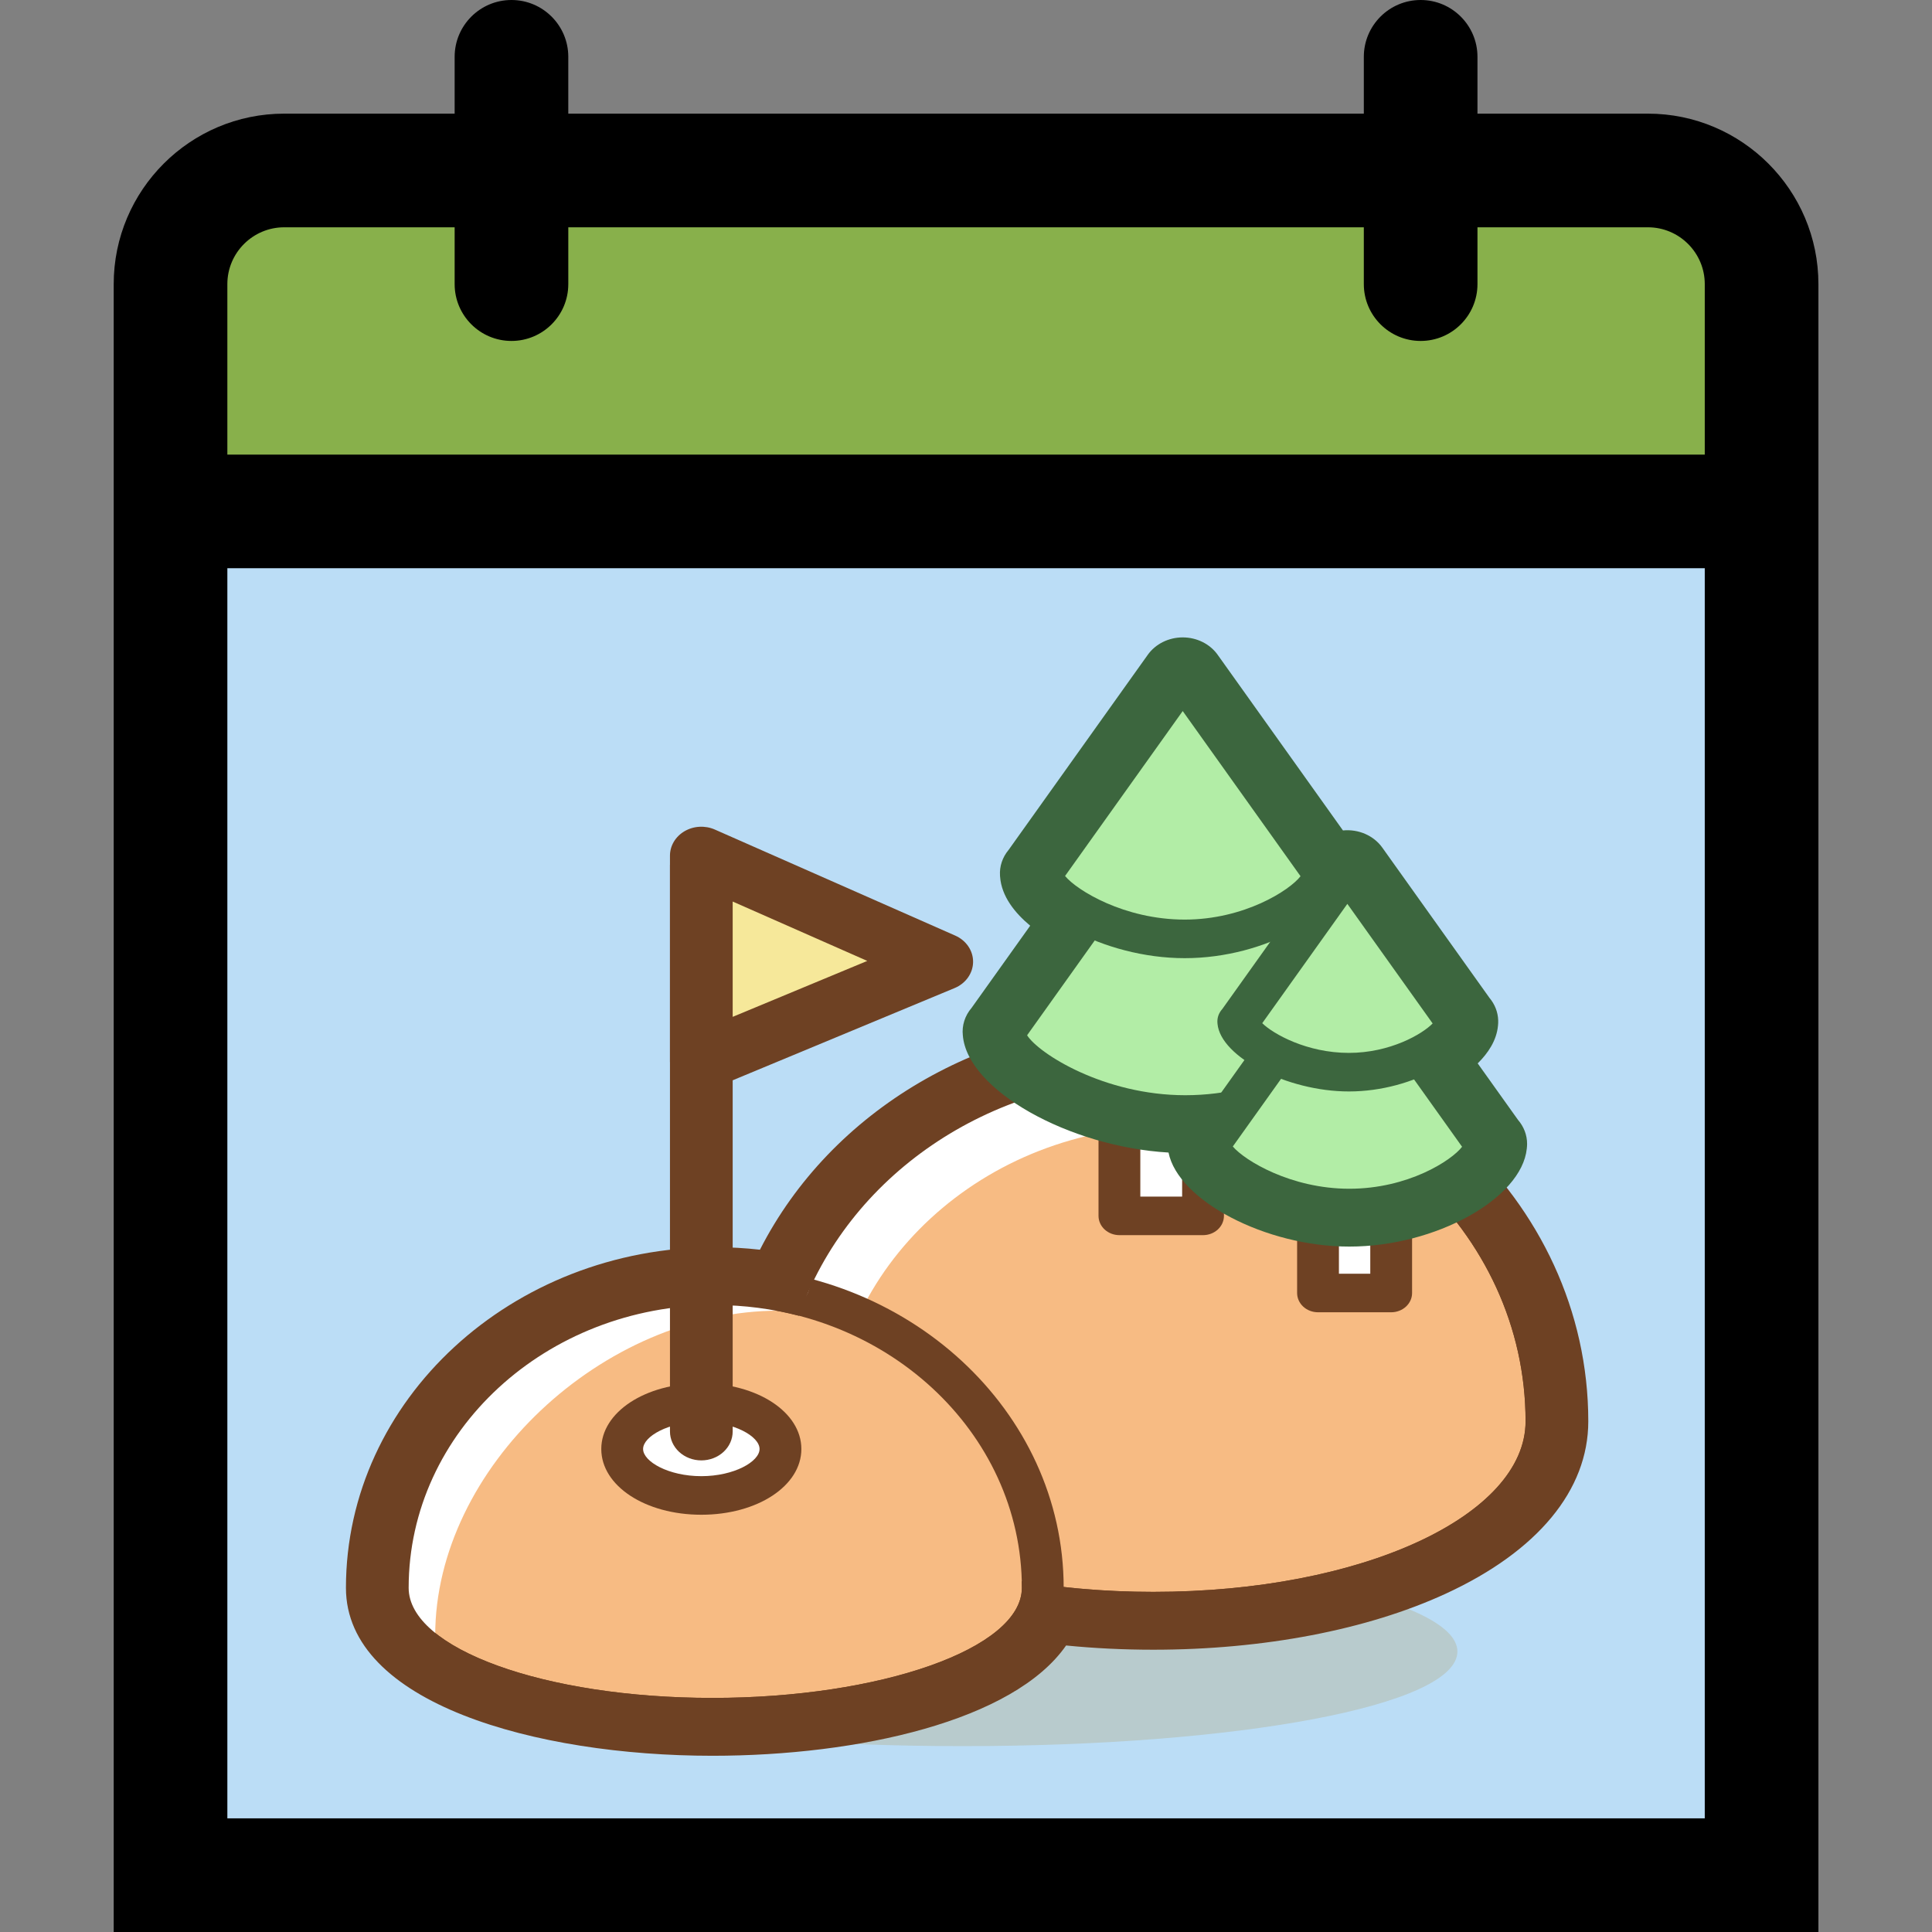 <svg width="800" height="800" viewBox="0 0 800 800" fill="none" xmlns="http://www.w3.org/2000/svg">
<rect x="0" y="0" width="800" height="800" fill="#808080" stroke="none"/>
<g clip-path="url(#clip0_1_10)">
<rect x="71" y="83" width="648" height="110" fill="#88B04B"/>
<rect x="71" y="214" width="648" height="545" fill="#BBDDF6"/>
<path fill-rule="evenodd" clip-rule="evenodd" d="M588.26 0C601.248 0 611.789 10.542 611.789 23.53V47.059H682.378C721.295 47.059 752.966 78.73 752.966 117.647V800H47.083V117.647C47.083 78.73 78.754 47.059 117.672 47.059H188.259V23.53C188.259 10.541 198.801 0 211.789 0C224.778 0 235.318 10.541 235.318 23.53V47.059H564.73V23.53C564.73 10.541 575.272 0 588.26 0ZM705.907 235.294H94.142V752.941H705.907V235.294ZM188.26 94.118H117.672C104.73 94.118 94.142 104.659 94.142 117.647V188.235H705.907V117.647C705.907 104.659 695.319 94.118 682.378 94.118H611.789V117.647C611.789 130.635 601.248 141.177 588.26 141.177C575.272 141.177 564.73 130.635 564.73 117.647V94.118H235.319V117.647C235.319 130.635 224.777 141.177 211.789 141.177C198.801 141.177 188.26 130.635 188.26 117.647V94.118Z" fill="black"/>
<path d="M603.478 683.863C603.478 706.319 512.544 723.038 398.606 723.038C284.664 723.038 190.856 706.319 190.856 683.863C190.856 661.403 283.223 643.191 397.165 643.191C511.103 643.191 603.478 661.403 603.478 683.863Z" fill="#B8CBCD"/>
<path d="M477.543 667.144C386.241 667.144 314.723 632.615 314.723 588.538C314.723 505.728 387.764 438.355 477.543 438.355C567.321 438.355 640.362 505.728 640.362 588.538C640.362 632.615 568.844 667.144 477.543 667.144Z" fill="#F7BB83"/>
<path d="M477.543 446.34C562.686 446.34 631.706 510.003 631.706 588.538C631.706 627.545 564.049 659.159 477.543 659.159C391.036 659.159 323.379 627.541 323.379 588.538C323.379 510.003 392.4 446.34 477.543 446.34ZM477.543 430.371C382.99 430.371 306.067 501.324 306.067 588.538C306.067 637.901 379.783 675.128 477.543 675.128C575.302 675.128 649.019 637.901 649.019 588.538C649.019 501.324 572.095 430.371 477.543 430.371Z" fill="#6E4123"/>
<path d="M331.001 608.499C327.557 608.499 324.255 607.237 321.82 604.991C319.385 602.745 318.017 599.698 318.017 596.522C318.017 511.508 392.997 442.348 485.164 442.348C488.608 442.348 491.911 443.609 494.346 445.856C496.781 448.102 498.149 451.148 498.149 454.324C498.149 457.501 496.781 460.547 494.346 462.793C491.911 465.039 488.608 466.301 485.164 466.301C407.319 466.301 343.985 524.718 343.985 596.522C343.985 599.698 342.617 602.745 340.182 604.991C337.747 607.237 334.445 608.499 331.001 608.499Z" fill="white"/>
<path d="M295 711.058C229.822 711.058 160.559 692.287 160.559 657.495C160.559 588.522 221.396 532.407 296.173 532.407C370.95 532.407 431.79 588.522 431.79 657.495C431.79 692.287 361.311 711.058 295 711.058Z" fill="#F7BB83"/>
<path d="M296.173 540.392C366.288 540.392 423.134 592.821 423.134 657.495C423.134 682.669 364.47 703.073 295 703.073C225.529 703.073 169.216 682.669 169.216 657.495C169.216 592.821 226.053 540.392 296.173 540.392ZM296.173 524.423C216.622 524.423 151.903 584.118 151.903 657.495C151.903 697.9 223.893 719.042 295 719.042C367.275 719.042 440.446 697.9 440.446 657.495C440.446 584.118 375.724 524.423 296.173 524.423Z" fill="#6E4123"/>
<path d="M167.225 689.161C163.781 689.161 160.478 687.899 158.043 685.653C155.608 683.407 154.24 680.36 154.24 677.184C154.24 594.278 234.445 518.766 322.518 518.766C325.962 518.766 329.264 520.028 331.699 522.274C334.134 524.52 335.502 527.566 335.502 530.743C335.502 533.919 334.134 536.965 331.699 539.211C329.264 541.457 325.962 542.719 322.518 542.719C249.373 542.719 180.209 608.063 180.209 677.184C180.209 680.36 178.841 683.407 176.406 685.653C173.971 687.899 170.668 689.161 167.225 689.161Z" fill="white"/>
<path d="M477.543 446.34C562.686 446.34 631.706 510.003 631.706 588.538C631.706 627.545 564.049 659.159 477.543 659.159C458.261 659.159 439.927 657.578 423.056 654.708C423.078 655.634 423.134 656.56 423.134 657.495C423.134 682.669 364.47 703.073 295 703.073C225.529 703.073 169.216 682.669 169.216 657.495C169.216 592.821 226.057 540.392 296.173 540.392C308.192 540.392 319.808 541.969 330.828 544.843C350.815 487.695 408.929 446.34 477.543 446.34ZM477.543 422.387C406.951 422.387 344.107 459.829 314.675 517.481C308.536 516.787 302.357 516.439 296.173 516.439C211.852 516.439 143.247 579.719 143.247 657.495C143.247 705.269 221.915 727.027 295 727.027C355.494 727.027 419.745 712.571 441.446 681.36C453.232 682.526 465.303 683.112 477.543 683.112C523.183 683.112 566.2 674.873 598.67 659.902C636.718 642.364 657.675 617.022 657.675 588.538C657.675 496.921 576.869 422.387 477.543 422.387Z" fill="#6E4123"/>
<path d="M257.635 600.003C257.635 602.529 258.483 605.03 260.129 607.364C261.776 609.697 264.19 611.818 267.233 613.604C270.275 615.39 273.888 616.807 277.863 617.773C281.839 618.74 286.1 619.237 290.403 619.237C294.706 619.237 298.967 618.74 302.943 617.773C306.919 616.807 310.531 615.39 313.574 613.604C316.617 611.818 319.03 609.697 320.677 607.364C322.324 605.03 323.171 602.529 323.171 600.003C323.171 594.902 319.719 590.01 313.574 586.402C307.429 582.795 299.094 580.769 290.403 580.769C281.713 580.769 273.378 582.795 267.233 586.402C261.087 590.01 257.635 594.902 257.635 600.003Z" fill="white"/>
<path d="M290.403 627.222C267.174 627.222 248.979 615.265 248.979 600.003C248.979 584.741 267.174 572.784 290.403 572.784C313.632 572.784 331.828 584.741 331.828 600.003C331.828 615.265 313.632 627.222 290.403 627.222ZM290.403 588.749C276.822 588.749 266.291 594.797 266.291 599.999C266.291 605.205 276.826 611.249 290.403 611.249C303.985 611.249 314.515 605.201 314.515 599.999C314.515 594.797 303.981 588.749 290.403 588.749Z" fill="#6E4123"/>
<path d="M290.403 604.718C286.96 604.718 283.657 603.456 281.222 601.21C278.787 598.964 277.419 595.918 277.419 592.741V358.296C277.419 355.12 278.787 352.073 281.222 349.827C283.657 347.581 286.96 346.32 290.403 346.32C293.847 346.32 297.149 347.581 299.585 349.827C302.02 352.073 303.388 355.12 303.388 358.296V592.745C303.388 594.318 303.052 595.875 302.399 597.328C301.747 598.781 300.79 600.101 299.584 601.213C298.378 602.324 296.947 603.206 295.372 603.808C293.796 604.409 292.108 604.718 290.403 604.718Z" fill="#6E4123"/>
<path d="M389.95 398.218L290.403 439.589V354.304L389.95 398.218Z" fill="#F6E89A"/>
<path d="M290.403 451.566C286.96 451.566 283.657 450.304 281.222 448.058C278.787 445.812 277.419 442.765 277.419 439.589V354.304C277.419 352.281 277.975 350.29 279.035 348.519C280.095 346.747 281.625 345.253 283.481 344.174C285.336 343.095 287.458 342.468 289.648 342.35C291.838 342.232 294.025 342.628 296.004 343.501L395.551 387.415C397.784 388.399 399.666 389.952 400.975 391.89C402.283 393.829 402.963 396.072 402.935 398.355C402.907 400.638 402.172 402.866 400.816 404.777C399.46 406.687 397.54 408.2 395.282 409.137L295.735 450.508C294.059 451.204 292.242 451.564 290.403 451.566ZM303.388 373.307V421.057L359.121 397.895L303.388 373.307Z" fill="#6E4123"/>
<path d="M463.528 440.631H498.153V503.464H463.528V440.631Z" fill="white"/>
<path d="M498.153 511.448H463.528C461.232 511.448 459.031 510.607 457.407 509.11C455.784 507.613 454.872 505.582 454.872 503.464V440.631C454.872 438.513 455.784 436.483 457.407 434.985C459.031 433.488 461.232 432.647 463.528 432.647H498.153C500.449 432.647 502.651 433.488 504.274 434.985C505.897 436.483 506.809 438.513 506.809 440.631V503.464C506.809 505.582 505.897 507.613 504.274 509.11C502.651 510.607 500.449 511.448 498.153 511.448ZM472.184 495.48H489.497V448.615H472.184V495.48Z" fill="#6E4123"/>
<path d="M563.555 427.333L563.534 427.293L563.547 427.161H563.456L489.739 323.816L416.023 427.161H415.919C415.919 427.213 415.932 427.261 415.932 427.313L415.919 427.333H415.936C416.282 438.463 450.232 461.49 490.787 461.49C531.341 461.49 563.201 438.463 563.534 427.333H563.555Z" fill="#B2EDA6"/>
<path d="M490.782 469.475C449.726 469.475 408.834 446.052 407.319 428.215C407.285 427.949 407.266 427.681 407.263 427.413L407.258 427.161C407.258 425.129 408.081 423.273 409.435 421.868L482.507 319.428C483.297 318.326 484.371 317.421 485.634 316.795C486.896 316.169 488.306 315.841 489.739 315.841C491.172 315.841 492.583 316.169 493.845 316.795C495.107 317.421 496.182 318.326 496.972 319.428L570.208 422.107C570.958 422.931 571.517 423.888 571.851 424.918C572.185 425.949 572.288 427.031 572.151 428.1C570.887 444.655 534.548 469.475 490.782 469.475ZM425.302 428.682C430.128 436.307 457.274 453.506 490.787 453.506C525.62 453.506 549.736 435.94 554.177 428.678L489.739 338.343L425.302 428.682Z" fill="#3C663E"/>
<path d="M548.113 361.761L548.095 361.729L548.1 361.626H548.026L489.739 279.902L431.444 361.626H431.357C431.357 361.666 431.366 361.705 431.37 361.741L431.357 361.761H431.375C431.647 370.564 458.495 388.773 490.566 388.773C522.633 388.773 547.827 370.568 548.082 361.761H548.113Z" fill="#B2EDA6"/>
<path d="M490.57 396.757C456.711 396.757 424.22 377.774 422.775 362.704C422.736 362.421 422.714 362.138 422.71 361.853L422.705 361.626C422.705 359.638 423.493 357.821 424.796 356.42L482.507 275.514C483.297 274.411 484.371 273.507 485.633 272.881C486.896 272.255 488.306 271.927 489.739 271.927C491.172 271.927 492.583 272.255 493.845 272.881C495.107 273.507 496.181 274.411 496.972 275.514L554.83 356.643C556.029 358.009 556.752 359.737 556.752 361.626V361.717C556.752 362.021 556.734 362.328 556.695 362.632C555.406 377.854 524.563 396.757 490.57 396.757ZM441.018 362.731C445.874 368.636 465.523 380.784 490.566 380.784C515.176 380.784 534.007 368.684 538.522 362.827L489.739 294.429L441.018 362.731Z" fill="#3C663E"/>
<path d="M576.059 535.402H545.763V486.793L576.059 487.495V535.402Z" fill="white"/>
<path d="M576.059 543.386H545.763C543.467 543.386 541.265 542.545 539.642 541.047C538.018 539.55 537.106 537.519 537.106 535.402V486.793C537.106 484.641 538.05 482.577 539.716 481.076C540.536 480.323 541.514 479.734 542.591 479.345C543.667 478.955 544.819 478.774 545.975 478.812L576.272 479.515C578.529 479.567 580.675 480.431 582.251 481.921C583.828 483.412 584.711 485.413 584.711 487.495V535.402C584.716 539.813 580.838 543.386 576.059 543.386ZM554.419 527.417H567.403V495.28L554.419 494.981V527.417Z" fill="#6E4123"/>
<path d="M615.013 473.798L614.995 473.766L615.004 473.666H614.93L557.903 393.723L500.88 473.662H500.793C500.793 473.702 500.806 473.742 500.806 473.778L500.793 473.794H500.806C501.079 482.401 527.338 500.214 558.712 500.214C590.087 500.214 614.731 482.401 614.987 473.794H615.013V473.798Z" fill="#B2EDA6"/>
<path d="M558.717 508.203C525.451 508.203 493.518 489.475 492.198 474.644C492.168 474.406 492.15 474.166 492.146 473.926L492.141 473.666C492.141 471.678 492.929 469.862 494.232 468.461L550.671 389.331C551.459 388.226 552.532 387.319 553.795 386.691C555.057 386.063 556.469 385.734 557.903 385.734C559.337 385.734 560.749 386.063 562.011 386.691C563.274 387.319 564.347 388.226 565.135 389.331L621.734 468.68C622.933 470.049 623.656 471.778 623.656 473.666L623.647 473.982C623.642 474.17 623.631 474.357 623.613 474.545C622.483 489.527 592.143 508.203 558.717 508.203ZM510.48 474.736C515.34 480.493 534.501 492.234 558.717 492.234C582.946 492.234 600.964 480.641 605.417 474.852L557.903 408.246L510.48 474.736Z" fill="#3C663E"/>
<path d="M603.063 423.069L603.045 423.045L603.054 422.962H602.993L557.903 359.741L512.813 422.966H512.748L512.756 423.053L512.748 423.069H512.761C512.973 429.88 533.739 443.961 558.548 443.961C583.357 443.961 602.846 429.88 603.045 423.069H603.063Z" fill="#B2EDA6"/>
<path d="M558.548 451.949C532.925 451.949 505.407 437.677 504.148 423.948C504.117 423.698 504.1 423.448 504.096 423.197L504.091 422.966C504.091 421.017 504.849 419.229 506.108 417.844L550.675 355.358C551.463 354.253 552.537 353.345 553.799 352.717C555.061 352.09 556.473 351.761 557.907 351.761C559.342 351.761 560.753 352.09 562.016 352.717C563.278 353.345 564.352 354.253 565.14 355.358L609.84 418.031C611.013 419.393 611.715 421.105 611.715 422.966L611.71 423.237C611.705 423.422 611.694 423.607 611.676 423.792C610.663 436.343 585.863 451.949 558.548 451.949ZM522.668 423.68C527.23 428.151 541.145 435.98 558.548 435.98C575.596 435.98 588.949 428.207 593.225 423.788L557.907 374.273L522.668 423.68Z" fill="#3C663E"/>
<path d="M489.739 279.902L548.026 361.626H548.1L548.095 361.729L548.113 361.761H548.087C547.953 366.408 540.824 373.658 529.45 379.483L536.635 389.563L557.903 359.745L602.993 422.966H603.054L603.045 423.049L603.063 423.073H603.045C602.941 426.666 597.423 432.279 588.624 436.787L614.93 473.666H615.004L614.995 473.766L615.013 473.798H614.991C614.736 482.405 590.091 500.218 558.717 500.218C527.342 500.218 501.083 482.405 500.811 473.798H500.798L500.811 473.782C500.811 473.742 500.798 473.702 500.798 473.666H500.884L510.943 459.562C504.311 460.828 497.559 461.474 490.787 461.49C450.232 461.49 416.282 438.463 415.936 427.333H415.919L415.932 427.313C415.932 427.261 415.919 427.213 415.919 427.161H416.023L450.262 379.163C438.828 373.395 431.517 366.324 431.379 361.765H431.362L431.375 361.745L431.362 361.63H431.448L489.739 279.902ZM615.004 473.662H615.026ZM489.739 263.933C486.871 263.933 484.048 264.591 481.523 265.846C478.998 267.102 476.851 268.916 475.275 271.127L417.654 351.909C415.088 354.96 413.818 358.77 414.084 362.624L414.123 363.115C414.737 371.147 420.16 377.966 426.583 383.311L402.307 417.345C399.537 420.57 398.24 424.665 398.693 428.758C400.55 451.338 442.519 474.824 483.862 477.247C487.809 497.005 523.88 516.183 558.725 516.183C594.437 516.183 630.083 496.302 632.213 475.619C632.29 474.969 632.332 474.316 632.338 473.662C632.345 470.04 631.011 466.525 628.555 463.698L611.883 440.328C616.172 436.104 619.7 430.854 620.28 424.742C620.371 423.988 620.392 423.225 620.366 422.467C620.257 419.105 618.995 415.863 616.761 413.205L572.376 350.974C570.63 348.525 568.187 346.567 565.314 345.313C562.441 344.06 559.25 343.56 556.089 343.868L504.204 271.127C502.628 268.916 500.481 267.102 497.956 265.846C495.431 264.59 492.608 263.933 489.739 263.933Z" fill="#3C663E"/>
</g>
<defs>
<clipPath id="clip0_1_10">
<rect width="800" height="800" fill="white"/>
</clipPath>
</defs>
</svg>
